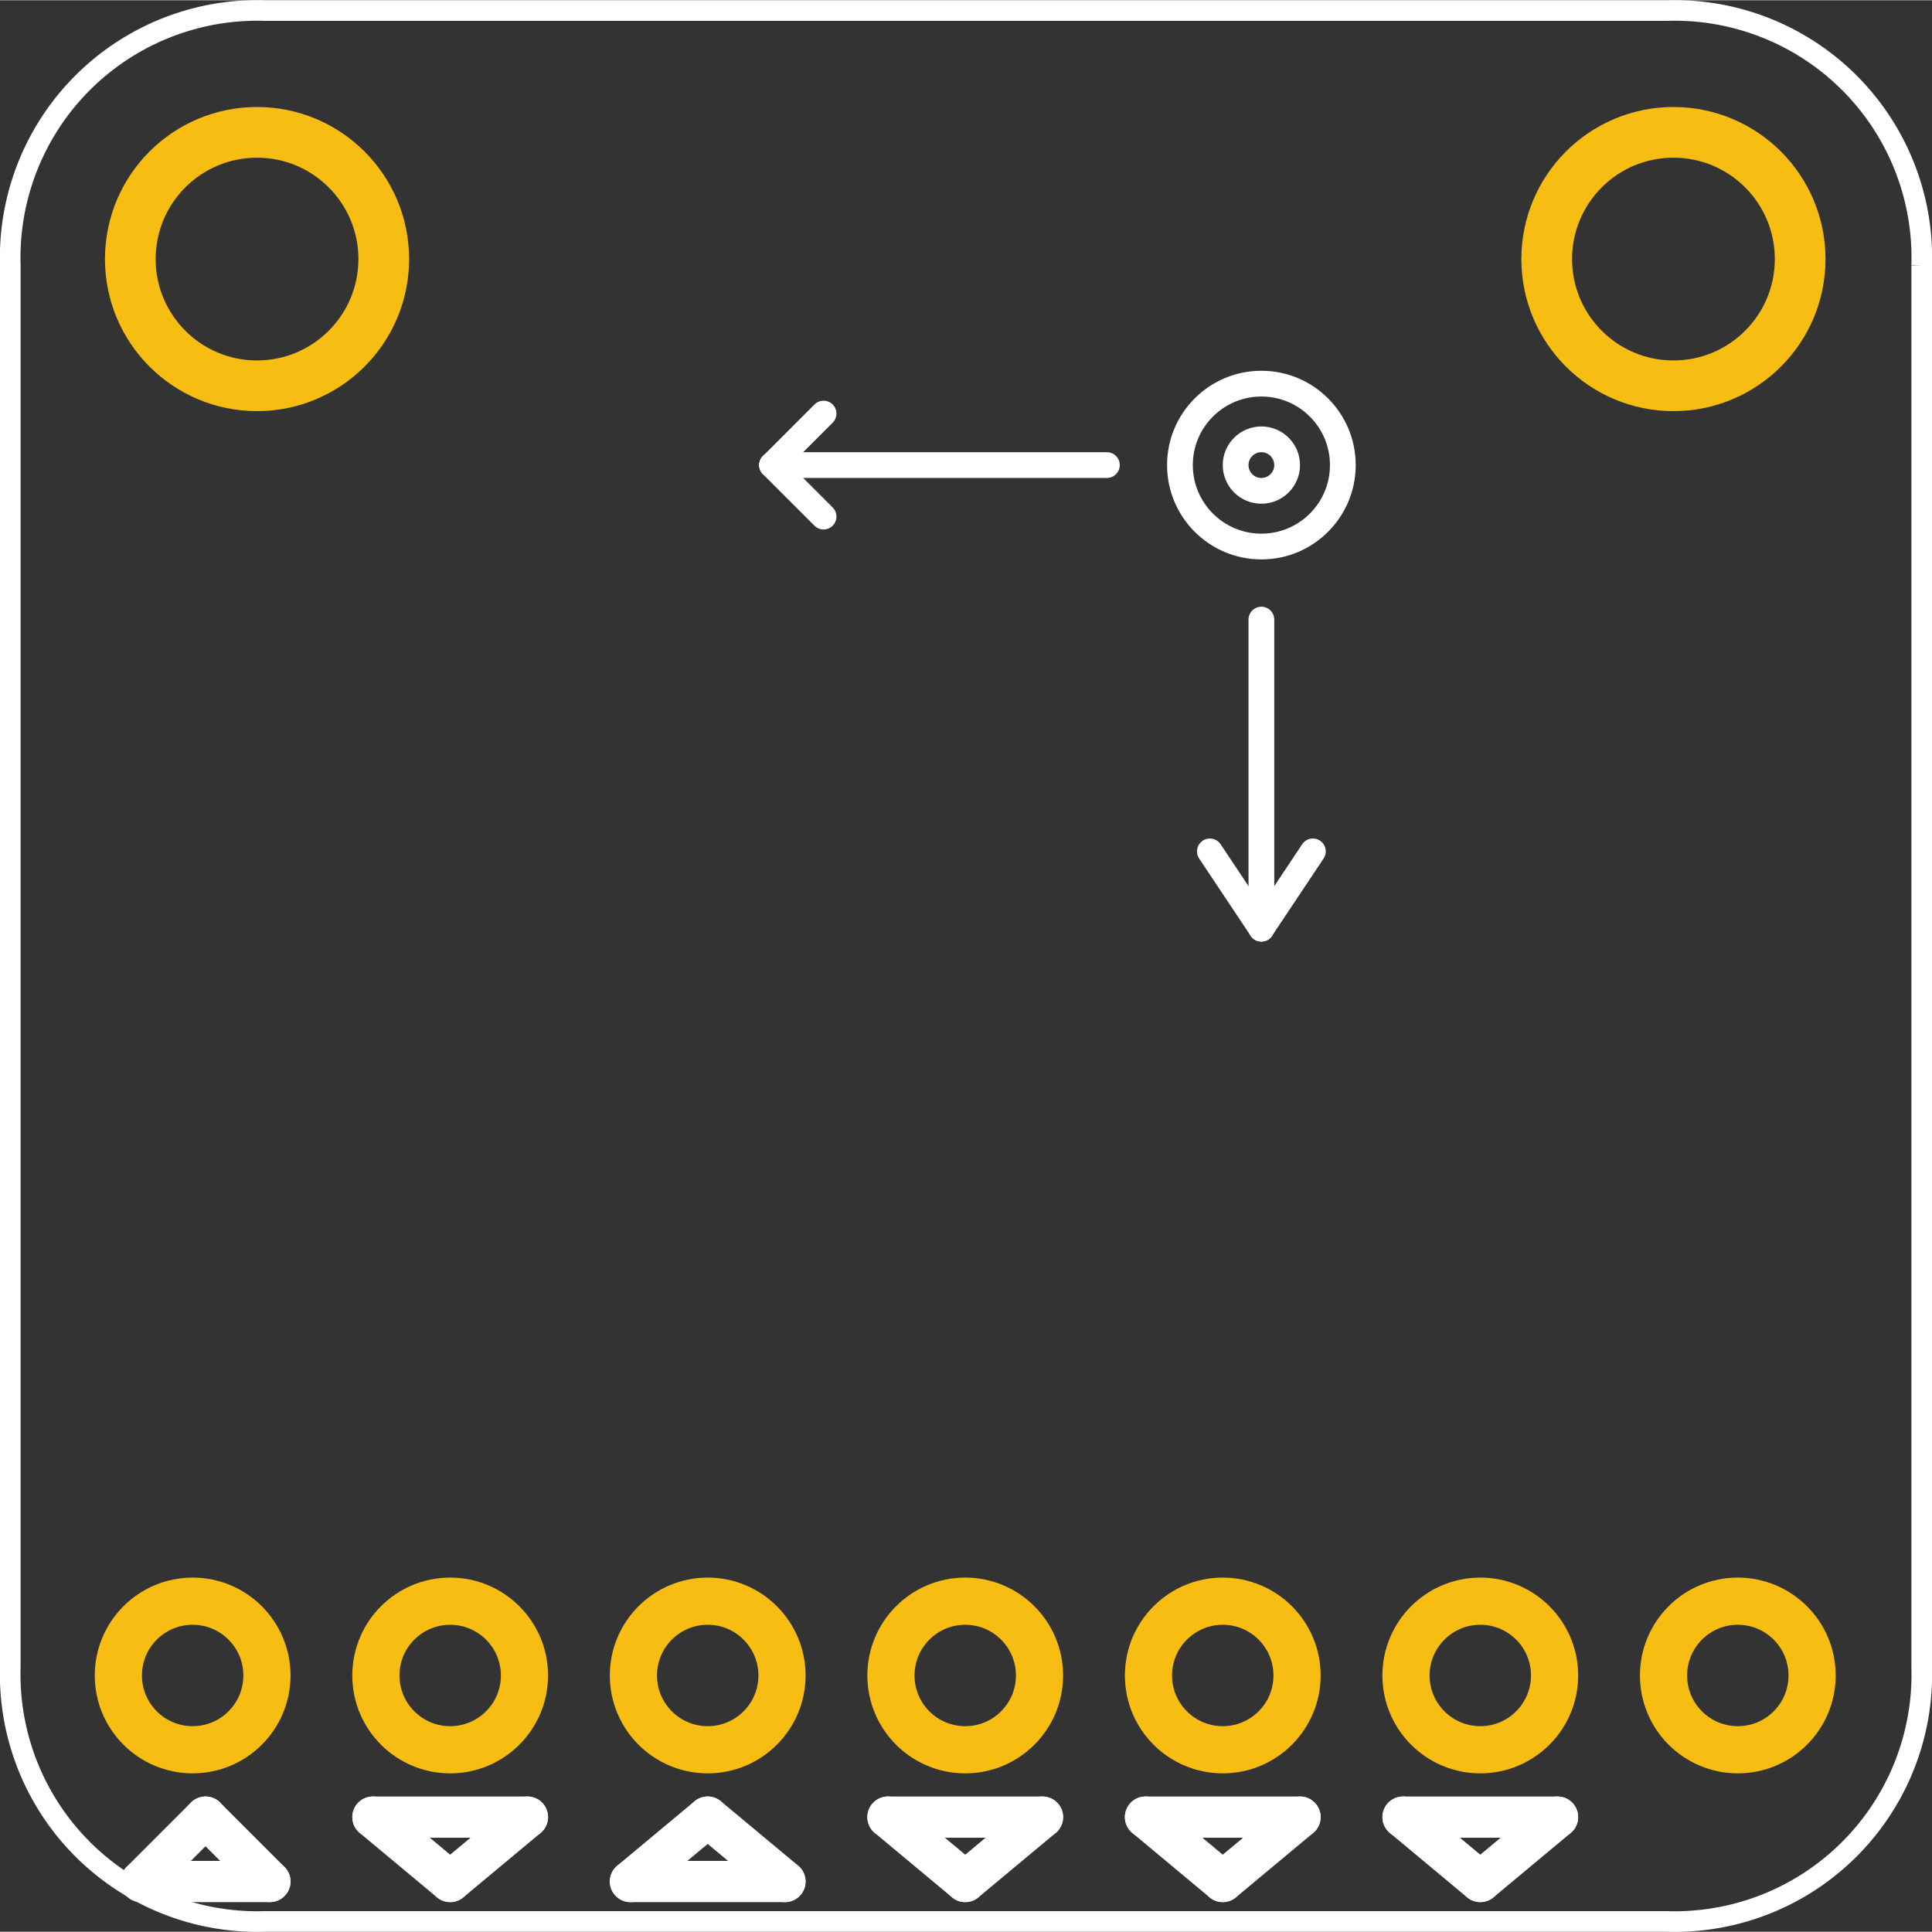 <?xml version='1.0' encoding='UTF-8' standalone='no'?>
<!-- Created with Fritzing (http://www.fritzing.org/) -->
<svg xmlns="http://www.w3.org/2000/svg" version="1.2"  width="0.75in" baseProfile="tiny" height="0.75in" x="0in" viewBox="0 0 54.015 54.001" y="0in">
    <rect x="0" y="0" width="54.015" height="54.001" fill="#333333" stroke="none"/>
    <desc>
        <referenceFile>Adafruit_ADXL326_pcb.svg</referenceFile>
    </desc>
    <desc >Fritzing footprint generated by brd2svg</desc>
    <g  gorn="0.1" id="silkscreen">
        <path fill="none" stroke-width="0.576" d="M53.727,7.411L53.727,46.589A6.912,6.912,0,0,1,46.604,53.713L7.411,53.713A6.912,6.912,0,0,1,0.288,46.589L0.288,7.411A6.912,6.912,0,0,1,7.411,0.288L46.604,0.288A6.912,6.912,0,0,1,53.727,7.411"  stroke="white"/>
        <line stroke-width="0.72"  stroke-linecap="round" y1="12.996" x1="30.946" y2="12.996" x2="21.586" stroke="white"/>
        <line stroke-width="0.72"  stroke-linecap="round" y1="12.996" x1="21.586" y2="14.436" x2="23.026" stroke="white"/>
        <line stroke-width="0.72"  stroke-linecap="round" y1="12.996" x1="21.586" y2="11.556" x2="23.026" stroke="white"/>
        <line stroke-width="0.72"  stroke-linecap="round" y1="17.316" x1="35.266" y2="25.956" x2="35.266" stroke="white"/>
        <line stroke-width="0.72"  stroke-linecap="round" y1="25.956" x1="35.266" y2="23.796" x2="36.706" stroke="white"/>
        <line stroke-width="0.72"  stroke-linecap="round" y1="25.956" x1="35.266" y2="23.796" x2="33.826" stroke="white"/>
        <line stroke-width="1.152"  stroke-linecap="round" y1="52.596" x1="41.386" y2="50.796" x2="43.546" stroke="white"/>
        <line stroke-width="1.152"  stroke-linecap="round" y1="50.796" x1="43.546" y2="50.796" x2="39.226" stroke="white"/>
        <line stroke-width="1.152"  stroke-linecap="round" y1="50.796" x1="39.226" y2="52.596" x2="41.386" stroke="white"/>
        <line stroke-width="1.152"  stroke-linecap="round" y1="52.596" x1="34.186" y2="50.796" x2="36.346" stroke="white"/>
        <line stroke-width="1.152"  stroke-linecap="round" y1="50.796" x1="36.346" y2="50.796" x2="32.026" stroke="white"/>
        <line stroke-width="1.152"  stroke-linecap="round" y1="50.796" x1="32.026" y2="52.596" x2="34.186" stroke="white"/>
        <line stroke-width="1.152"  stroke-linecap="round" y1="52.596" x1="26.986" y2="50.796" x2="29.146" stroke="white"/>
        <line stroke-width="1.152"  stroke-linecap="round" y1="50.796" x1="29.146" y2="50.796" x2="24.826" stroke="white"/>
        <line stroke-width="1.152"  stroke-linecap="round" y1="50.796" x1="24.826" y2="52.596" x2="26.986" stroke="white"/>
        <line stroke-width="1.152"  stroke-linecap="round" y1="52.596" x1="7.546" y2="52.596" x2="3.946" stroke="white"/>
        <line stroke-width="1.152"  stroke-linecap="round" y1="52.596" x1="3.946" y2="50.796" x2="5.746" stroke="white"/>
        <line stroke-width="1.152"  stroke-linecap="round" y1="50.796" x1="5.746" y2="52.596" x2="7.546" stroke="white"/>
        <line stroke-width="1.152"  stroke-linecap="round" y1="52.596" x1="12.586" y2="50.796" x2="14.746" stroke="white"/>
        <line stroke-width="1.152"  stroke-linecap="round" y1="50.796" x1="14.746" y2="50.796" x2="10.426" stroke="white"/>
        <line stroke-width="1.152"  stroke-linecap="round" y1="50.796" x1="10.426" y2="52.596" x2="12.586" stroke="white"/>
        <line stroke-width="1.152"  stroke-linecap="round" y1="50.796" x1="19.786" y2="52.596" x2="17.626" stroke="white"/>
        <line stroke-width="1.152"  stroke-linecap="round" y1="52.596" x1="17.626" y2="52.596" x2="21.946" stroke="white"/>
        <line stroke-width="1.152"  stroke-linecap="round" y1="52.596" x1="21.946" y2="50.796" x2="19.786" stroke="white"/>
        <circle fill="none" stroke-width="0.72" r="2.277" cy="12.996" cx="35.266"  stroke="white"/>
        <circle fill="none" stroke-width="0.72" r="0.72" cy="12.996" cx="35.266"  stroke="white"/>
        <g >
            <title >element:JP2</title>
            <g >
                <title >package:1X07_ROUND_76</title>
            </g>
        </g>
    </g>
    <g  gorn="0.2" id="copper1">
        <g  gorn="0.2.0" id="copper0">
            <circle fill="none" stroke-width="1.319" r="2.077" cy="46.836" cx="19.786"  gorn="0.2.0.0" stroke="#F7BD13" connectorname="GND" id="connector33pad"/>
            <circle fill="none" stroke-width="1.417" r="3.543" cy="7.236" cx="7.186"  gorn="0.2.0.1" stroke="#F7BD13" connectorname="P$1" id="connector41pad"/>
            <circle fill="none" stroke-width="1.319" r="2.077" cy="46.836" cx="48.586"  gorn="0.2.0.2" stroke="#F7BD13" connectorname="TEST" id="connector37pad"/>
            <circle fill="none" stroke-width="1.319" r="2.077" cy="46.836" cx="5.386"  gorn="0.2.0.3" stroke="#F7BD13" connectorname="VIN" id="connector31pad"/>
            <circle fill="none" stroke-width="1.319" r="2.077" cy="46.836" cx="34.186"  gorn="0.2.0.4" stroke="#F7BD13" connectorname="YOUT" id="connector35pad"/>
            <circle fill="none" stroke-width="1.319" r="2.077" cy="46.836" cx="12.586"  gorn="0.2.0.5" stroke="#F7BD13" connectorname="+3V3" id="connector32pad"/>
            <circle fill="none" stroke-width="1.319" r="2.077" cy="46.836" cx="26.986"  gorn="0.2.0.6" stroke="#F7BD13" connectorname="ZOUT" id="connector34pad"/>
            <circle fill="none" stroke-width="1.319" r="2.077" cy="46.836" cx="41.386"  gorn="0.2.0.7" stroke="#F7BD13" connectorname="XOUT" id="connector36pad"/>
            <circle fill="none" stroke-width="1.417" r="3.543" cy="7.236" cx="46.786"  gorn="0.2.0.8" stroke="#F7BD13" connectorname="P$1" id="connector40pad"/>
        </g>
    </g>
</svg>
